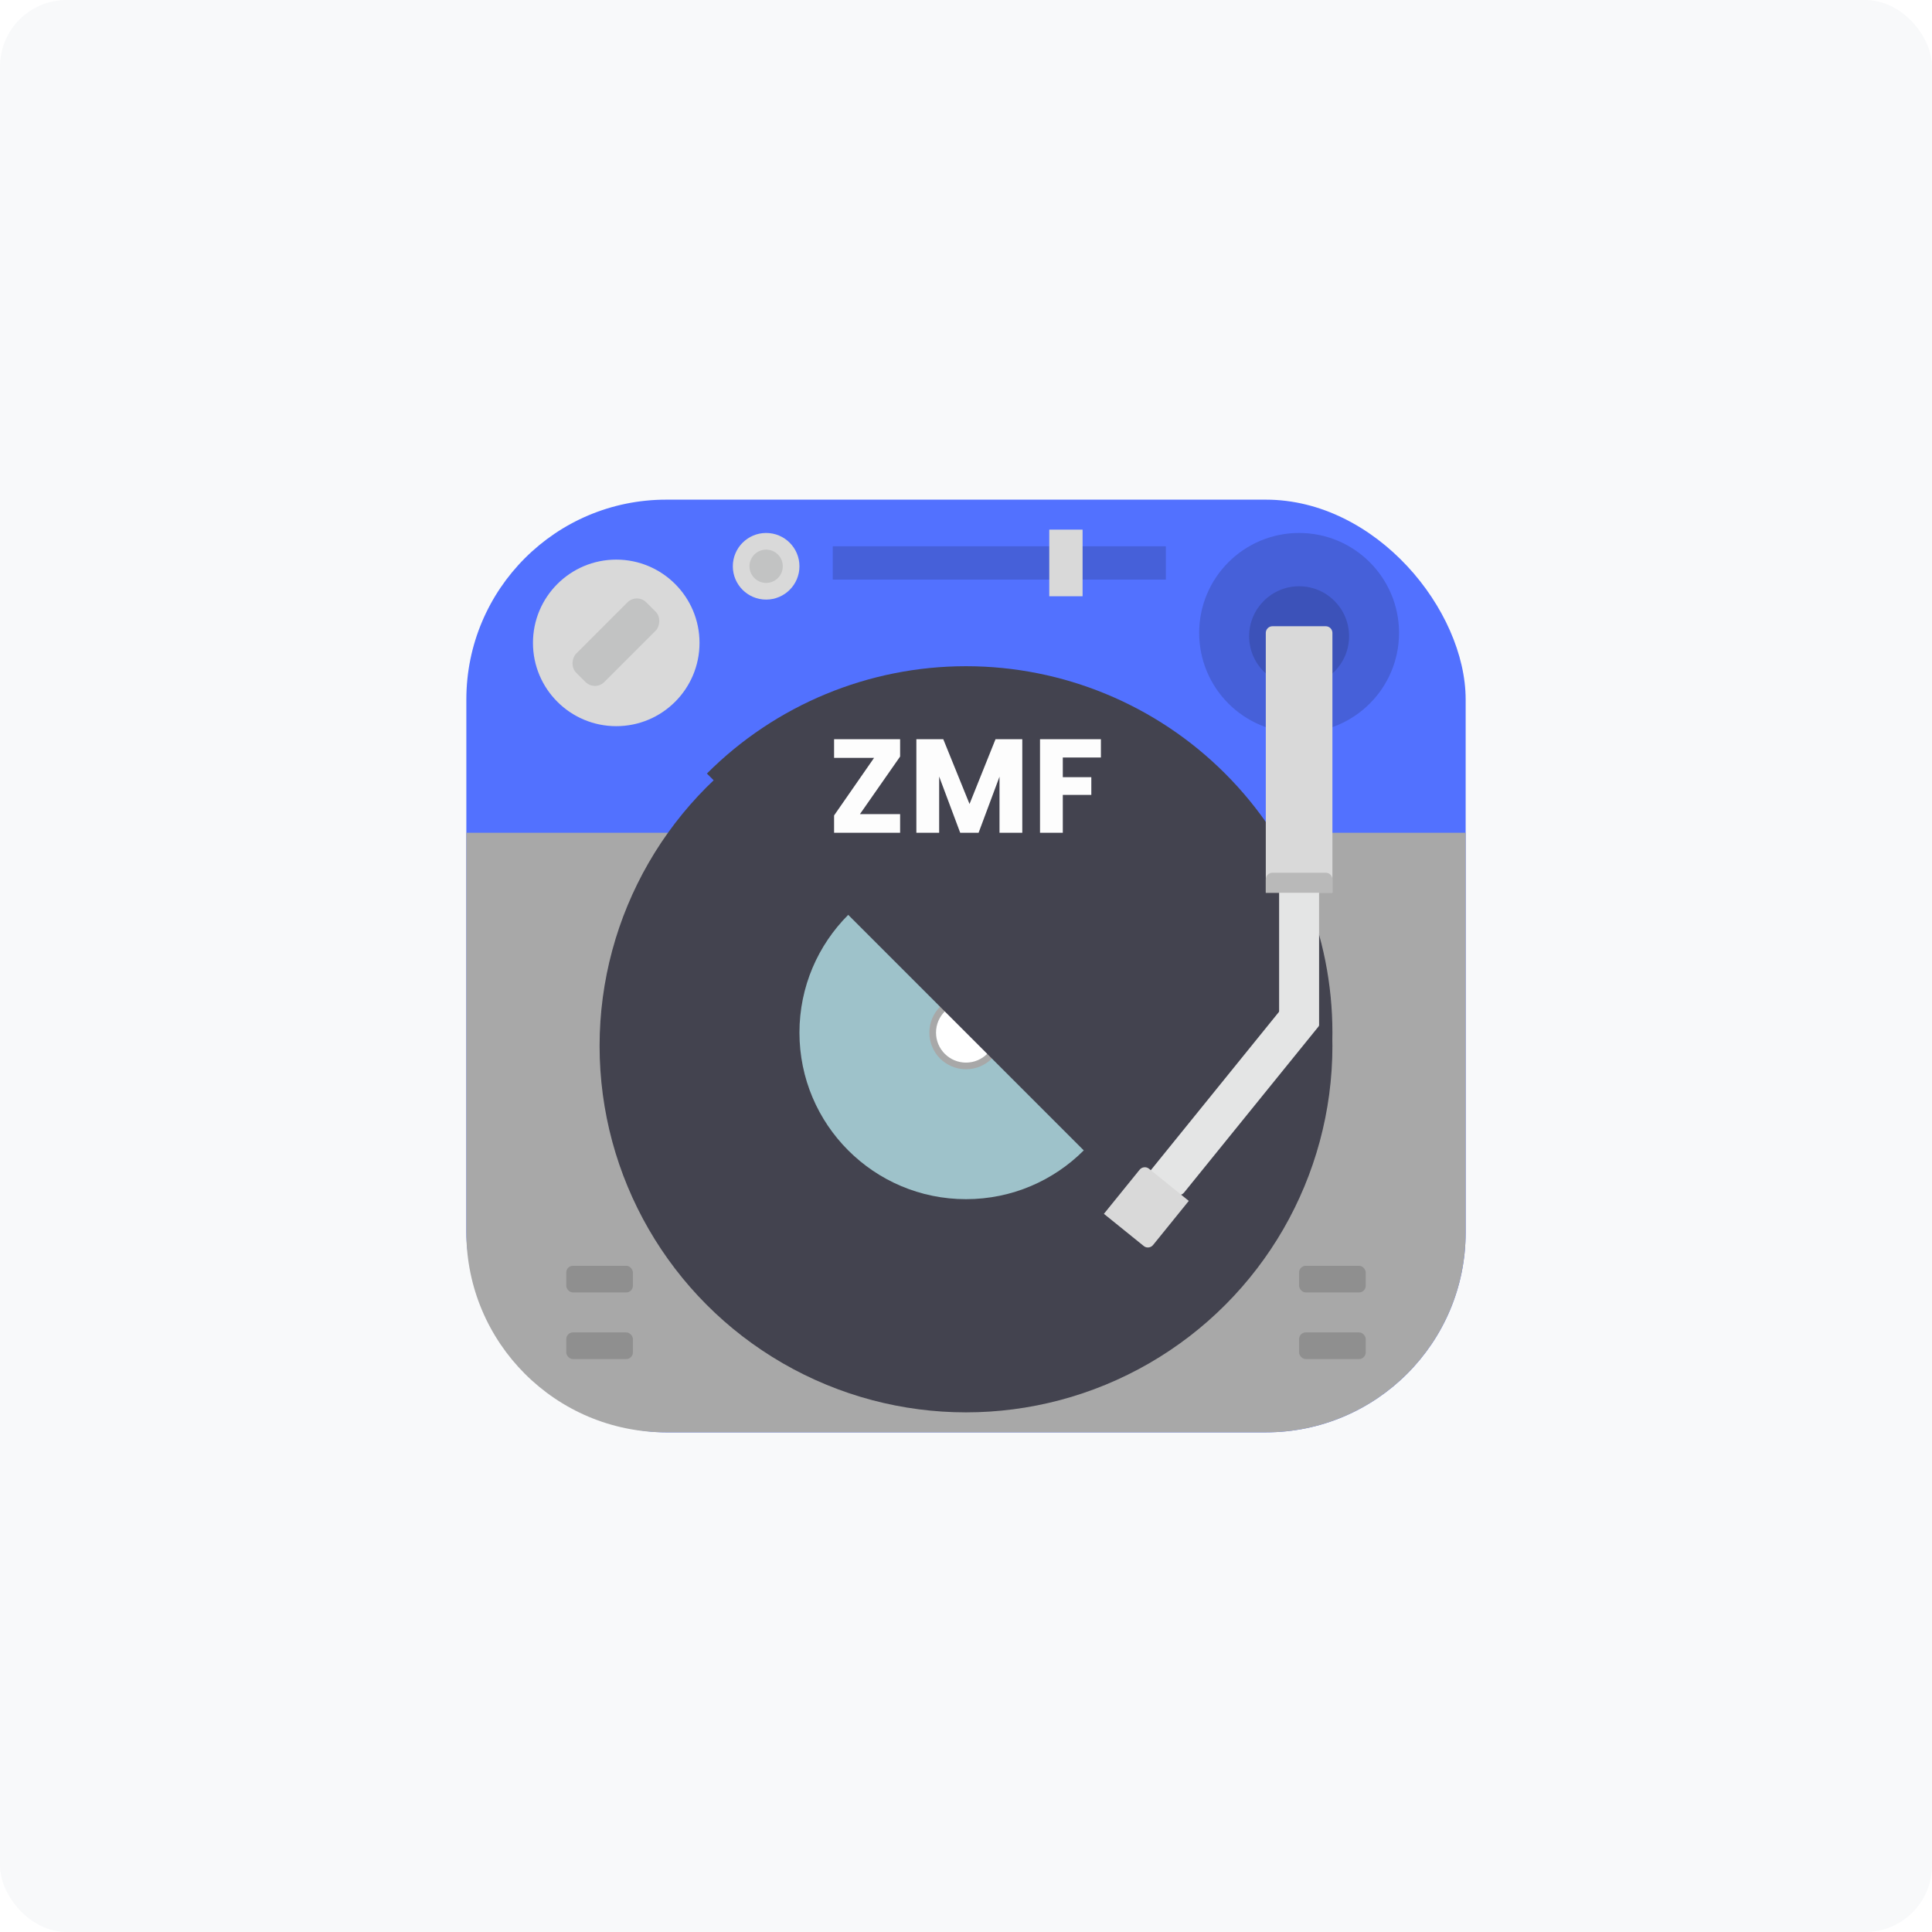 <svg width="29" height="29" viewBox="0 0 29 29" fill="none" xmlns="http://www.w3.org/2000/svg">
<rect width="29" height="29" rx="1" fill="#F8F9FA"/>
<rect x="7" y="7.5" width="15" height="14" rx="3" fill="#5271FF"/>
<path d="M7 12.5H22V18.5C22 20.157 20.657 21.5 19 21.5H10C8.343 21.5 7 20.157 7 18.5V12.5Z" fill="#A8A8A8"/>
<g filter="url(#filter0_d_2_37)">
<circle cx="14.5" cy="15.5" r="5.5" fill="#43434F"/>
</g>
<circle cx="14.5" cy="15.5" r="2.5" fill="#9EC2CA"/>
<circle cx="14.5" cy="15.5" r="0.5" fill="white" stroke="#A8A8A8" stroke-width="0.1"/>
<g style="mix-blend-mode:soft-light">
<path d="M18.389 19.389C19.421 18.358 20 16.959 20 15.5C20 14.041 19.421 12.642 18.389 11.611C17.358 10.579 15.959 10 14.5 10C13.041 10 11.642 10.579 10.611 11.611L14.5 15.5L18.389 19.389Z" fill="#43434F"/>
</g>
<rect x="8.5" y="19" width="1" height="0.4" rx="0.1" fill="#8F8F8F"/>
<rect x="8.5" y="20" width="1" height="0.4" rx="0.1" fill="#8F8F8F"/>
<rect x="19.5" y="19" width="1" height="0.4" rx="0.1" fill="#8F8F8F"/>
<rect x="19.5" y="20" width="1" height="0.4" rx="0.1" fill="#8F8F8F"/>
<circle cx="9.25" cy="9.65" r="1.25" fill="#D9D9D9"/>
<circle cx="19.5" cy="9.5" r="1.5" fill="#4660D9"/>
<circle cx="19.5" cy="9.55" r="0.75" fill="#3C52B9"/>
<circle cx="11.5" cy="8.5" r="0.5" fill="#D9D9D9"/>
<circle cx="11.5" cy="8.5" r="0.25" fill="#C2C3C3"/>
<rect x="12.5" y="8.2" width="5" height="0.5" fill="#4660D9"/>
<rect x="15.75" y="8.95" width="1" height="0.5" transform="rotate(-90 15.75 8.95)" fill="#D9D9D9"/>
<rect x="9.56" y="8.9" width="0.6" height="1.491" rx="0.2" transform="rotate(45 9.56 8.9)" fill="#C2C3C3"/>
<path d="M19.2 11.5C19.2 11.445 19.245 11.4 19.3 11.4H19.7C19.755 11.4 19.8 11.445 19.8 11.5V15.4H19.2V11.5Z" fill="#E4E5E5"/>
<path d="M19 9.5C19 9.445 19.045 9.4 19.1 9.4H19.9C19.955 9.4 20 9.445 20 9.5V13.4H19V9.5Z" fill="#D9D9D9"/>
<path d="M19 13.2C19 13.145 19.045 13.1 19.1 13.1H19.9C19.955 13.1 20 13.145 20 13.2V13.4H19V13.2Z" fill="#B9B9B9"/>
<path d="M19.267 15.103C19.302 15.06 19.365 15.053 19.408 15.088L19.796 15.403L17.773 17.901C17.738 17.944 17.675 17.951 17.632 17.916L17.244 17.602L19.267 15.103Z" fill="#E4E5E5"/>
<path d="M17.106 17.558C17.141 17.515 17.204 17.508 17.247 17.543L17.844 18.026L17.308 18.688C17.273 18.731 17.21 18.738 17.168 18.703L16.57 18.22L17.106 17.558Z" fill="#D9D9D9"/>
<path d="M12.908 12.22H13.511V12.5H12.52V12.24L13.12 11.376H12.52V11.096H13.511V11.356L12.908 12.22ZM15.345 11.096V12.5H15.003V11.658L14.689 12.5H14.413L14.097 11.656V12.5H13.755V11.096H14.159L14.553 12.068L14.943 11.096H15.345ZM16.525 11.096V11.37H15.953V11.666H16.381V11.932H15.953V12.5H15.611V11.096H16.525Z" fill="#FDFDFD"/>
<defs>
<filter id="filter0_d_2_37" x="9" y="10" width="11" height="11.2" filterUnits="userSpaceOnUse" color-interpolation-filters="sRGB">
<feFlood flood-opacity="0" result="BackgroundImageFix"/>
<feColorMatrix in="SourceAlpha" type="matrix" values="0 0 0 0 0 0 0 0 0 0 0 0 0 0 0 0 0 0 127 0" result="hardAlpha"/>
<feOffset dy="0.2"/>
<feComposite in2="hardAlpha" operator="out"/>
<feColorMatrix type="matrix" values="0 0 0 0 0 0 0 0 0 0 0 0 0 0 0 0 0 0 0.25 0"/>
<feBlend mode="normal" in2="BackgroundImageFix" result="effect1_dropShadow_2_37"/>
<feBlend mode="normal" in="SourceGraphic" in2="effect1_dropShadow_2_37" result="shape"/>
</filter>
</defs>
</svg>
